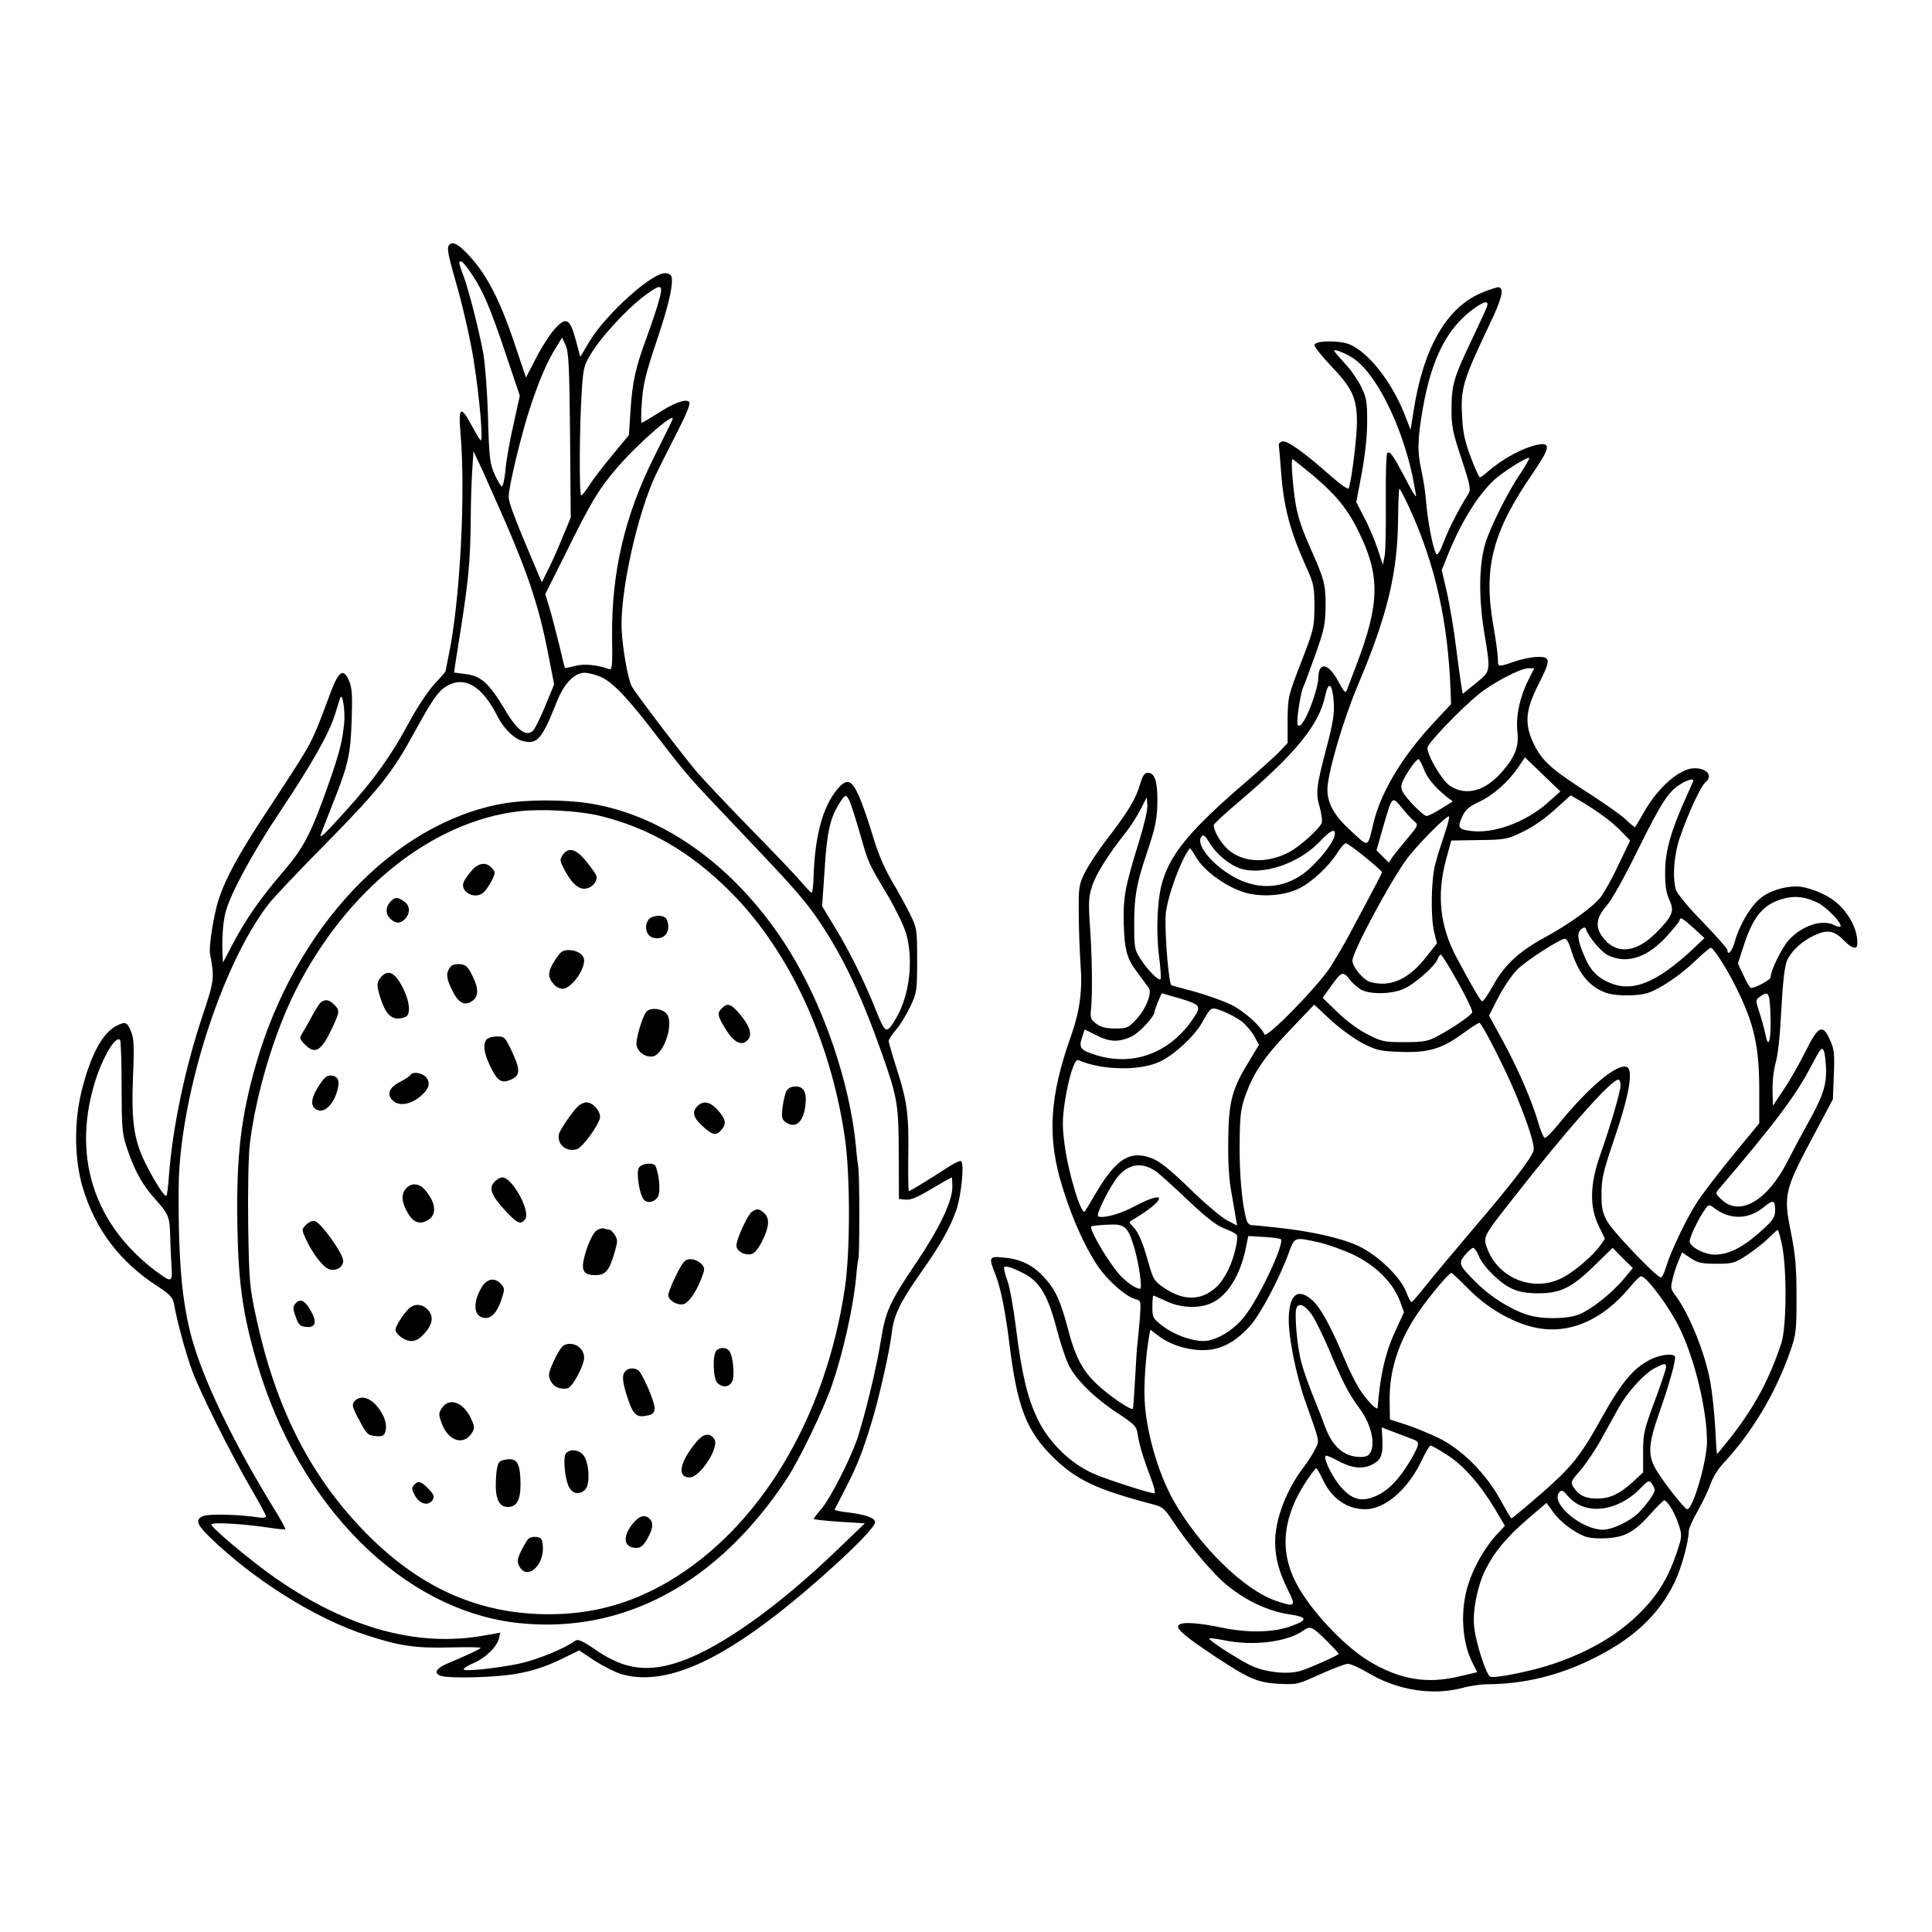 <?xml version="1.0" standalone="no"?>
<!DOCTYPE svg PUBLIC "-//W3C//DTD SVG 20010904//EN"
 "http://www.w3.org/TR/2001/REC-SVG-20010904/DTD/svg10.dtd">
<svg version="1.0" xmlns="http://www.w3.org/2000/svg"
 width="850pt" height="850pt" viewBox="0 0 850 850"
 preserveAspectRatio="xMidYMid meet">
<g transform="translate(0,850) scale(0.1,-0.1)"
fill="#000000" stroke="none">
<path d="M1977 7423 c-13 -12 -7 -40 37 -194 24 -85 56 -226 70 -314 27 -170
43 -365 30 -352 -5 5 -22 34 -39 65 -48 90 -59 82 -49 -34 23 -264 -2 -741
-52 -977 -7 -37 -14 -70 -14 -71 0 -2 -21 -26 -47 -54 -27 -28 -76 -101 -111
-166 -79 -148 -157 -257 -277 -389 -90 -100 -115 -125 -115 -113 0 3 23 61 50
130 72 180 82 223 87 376 4 109 2 143 -11 174 -24 57 -45 45 -79 -44 -68 -184
-81 -213 -126 -287 -26 -43 -97 -152 -157 -243 -121 -183 -181 -292 -213 -390
-21 -67 -43 -204 -37 -236 20 -107 19 -117 -32 -270 -78 -232 -133 -496 -149
-709 -3 -44 -8 -82 -10 -85 -7 -8 -40 41 -83 122 -60 114 -73 194 -65 399 6
137 4 172 -9 202 -17 41 -24 44 -65 23 -61 -32 -113 -129 -152 -286 -34 -138
-32 -300 5 -425 56 -186 164 -328 332 -436 54 -36 64 -47 70 -78 11 -67 54
-226 81 -296 35 -94 169 -362 254 -508 38 -65 69 -122 69 -128 0 -6 -14 -8
-33 -5 -81 13 -215 16 -240 7 -39 -15 -34 -35 25 -93 194 -189 467 -360 690
-432 147 -48 214 -58 371 -54 74 2 134 1 132 -2 -4 -6 -59 -32 -147 -69 -51
-21 -62 -45 -25 -55 41 -11 231 -6 317 8 86 14 151 36 239 81 l49 24 66 -44
c37 -24 90 -51 118 -60 210 -62 489 75 901 443 135 120 217 206 217 225 0 19
-43 34 -120 43 -34 4 -59 9 -58 13 2 3 22 43 46 89 52 101 75 159 113 282 34
108 84 328 93 411 9 73 38 133 124 255 92 130 134 206 161 285 20 63 33 189
21 209 -3 6 -27 -4 -57 -24 -77 -50 -168 -106 -174 -106 -3 0 -4 69 -3 153 3
184 -5 243 -51 385 -19 60 -35 115 -35 122 0 7 14 28 31 48 18 20 46 66 63
102 30 63 31 69 31 205 0 138 -1 141 -32 205 -18 36 -54 102 -81 147 -32 55
-60 121 -82 195 -18 62 -46 141 -61 176 -33 73 -53 79 -95 30 -65 -78 -100
-208 -105 -396 -1 -34 -5 -61 -9 -60 -4 2 -26 26 -50 53 -23 28 -122 131 -219
230 -97 99 -201 210 -232 245 -60 70 -272 348 -290 381 -16 30 -40 165 -44
249 -8 164 71 519 153 687 15 32 57 114 91 181 43 84 60 127 53 134 -15 15
-69 -5 -142 -53 -33 -21 -63 -39 -67 -39 -3 0 -3 42 1 92 5 75 17 124 60 253
53 156 74 242 72 287 -1 17 -8 24 -27 26 -56 7 -263 -179 -336 -301 l-40 -67
-19 71 c-26 98 -43 108 -94 51 -21 -23 -58 -81 -82 -128 l-44 -85 -48 143
c-70 209 -130 322 -218 410 -36 36 -57 46 -71 31z m98 -128 c52 -79 80 -144
150 -352 l62 -184 -28 -127 c-16 -70 -32 -160 -35 -199 -4 -40 -11 -73 -16
-73 -4 0 -19 24 -32 53 -21 48 -24 72 -29 253 -3 109 -13 236 -21 281 -21 110
-63 274 -86 337 -22 58 -24 66 -11 66 5 0 26 -25 46 -55z m820 -132 c-9 -32
-32 -98 -50 -148 -49 -132 -63 -197 -71 -320 l-7 -109 -71 -86 c-39 -47 -85
-106 -101 -132 -17 -26 -33 -47 -38 -48 -9 0 -8 292 2 451 7 109 9 120 42 174
46 76 159 198 239 257 74 54 81 50 55 -39z m-387 -579 l3 -361 -39 -94 c-21
-52 -50 -116 -64 -142 l-24 -49 -17 39 c-100 235 -130 313 -129 338 0 46 59
288 97 400 39 117 74 198 112 257 l26 43 16 -35 c13 -29 16 -94 19 -396z m450
69 c-1 -5 -38 -78 -80 -163 -130 -260 -188 -509 -185 -793 2 -127 0 -146 -13
-141 -50 19 -111 25 -150 14 -23 -6 -43 -10 -45 -8 -1 2 -12 46 -24 98 -13 52
-31 124 -42 160 l-20 66 87 174 c115 234 149 290 234 388 94 108 258 249 238
205z m-733 -453 c105 -243 151 -387 189 -588 l24 -123 -40 -97 c-22 -53 -46
-102 -55 -109 -32 -24 -70 6 -126 102 -65 108 -101 141 -166 149 l-53 7 5 37
c3 20 17 109 31 197 28 185 35 264 37 430 0 66 3 163 6 215 l6 95 40 -85 c21
-47 67 -150 102 -230z m420 -679 c52 -23 119 -94 250 -266 129 -167 132 -171
350 -400 258 -271 299 -318 369 -423 100 -152 179 -320 266 -567 68 -193 74
-224 74 -440 l1 -200 30 -3 c22 -2 53 11 114 48 46 27 86 50 88 50 1 0 3 -18
3 -41 0 -64 -55 -180 -158 -333 -119 -176 -136 -215 -157 -346 -18 -116 -73
-341 -105 -435 -33 -93 -118 -259 -156 -303 -19 -22 -34 -42 -34 -45 0 -2 51
-8 113 -12 l112 -7 -125 -120 c-255 -245 -507 -425 -684 -487 -144 -50 -246
-37 -369 46 -65 45 -84 53 -97 44 -47 -35 -169 -84 -248 -101 -111 -22 -242
-35 -242 -24 0 5 20 17 43 27 51 21 103 71 112 108 l6 26 -73 -13 c-292 -52
-600 33 -916 253 -105 73 -282 221 -282 236 0 11 141 3 253 -14 38 -6 70 -9
72 -7 3 2 -22 47 -54 98 -165 269 -290 525 -346 705 -52 166 -71 356 -69 695
2 397 186 981 396 1253 17 23 133 146 258 272 234 239 287 306 387 490 74 135
101 174 136 195 80 49 158 3 226 -132 26 -52 72 -97 107 -107 67 -19 87 4 154
172 31 79 77 127 121 127 19 0 52 -9 74 -19z m-1131 -206 c-8 -77 -21 -128
-63 -249 -81 -231 -112 -293 -206 -402 -100 -117 -163 -207 -222 -319 l-42
-80 -2 40 c-3 65 2 137 13 180 20 80 120 265 244 450 138 207 213 340 239 425
9 30 19 62 22 70 10 25 23 -61 17 -115z m2224 -340 c7 -14 27 -79 46 -144 38
-133 36 -127 122 -271 34 -58 70 -132 80 -165 34 -117 16 -271 -42 -372 -44
-74 -48 -73 -88 27 -53 132 -117 263 -182 369 l-57 94 11 161 c10 166 25 229
65 292 26 41 30 41 45 9z m-3203 -1258 c1 -195 2 -205 28 -281 33 -95 65 -150
121 -213 59 -66 63 -77 65 -168 1 -44 4 -104 6 -132 4 -60 -2 -64 -48 -31
-298 212 -399 531 -279 879 34 96 83 172 100 154 4 -4 7 -97 7 -208z"/>
<path d="M2210 4964 c-478 -86 -911 -545 -1084 -1147 -65 -227 -86 -398 -82
-692 4 -265 23 -402 85 -616 186 -638 647 -1097 1155 -1150 458 -48 872 174
1175 631 56 84 161 301 201 415 48 139 93 338 106 470 3 39 8 79 11 90 5 26 5
374 -1 400 -2 11 -7 52 -10 90 -27 282 -142 618 -295 865 -220 354 -541 591
-875 645 -110 18 -284 18 -386 -1z m428 -53 c217 -53 400 -159 576 -335 258
-259 440 -651 503 -1081 24 -162 24 -504 0 -663 -86 -573 -374 -1052 -774
-1289 -167 -98 -333 -144 -523 -145 -319 -1 -586 121 -830 378 -231 243 -378
536 -462 923 -30 139 -32 159 -36 410 -2 156 1 303 7 357 26 216 105 484 201
675 224 444 599 745 985 790 98 11 263 2 353 -20z"/>
<path d="M2476 4739 c-13 -20 -13 -25 1 -53 32 -65 63 -96 93 -96 33 0 62 33
53 59 -4 9 -24 37 -46 64 -43 53 -76 61 -101 26z"/>
<path d="M2078 4673 c-14 -16 -30 -37 -36 -49 -25 -48 53 -88 90 -46 9 9 23
32 33 50 15 32 15 35 -1 53 -24 27 -56 24 -86 -8z"/>
<path d="M1717 4532 c-22 -24 -21 -55 1 -75 24 -22 45 -21 65 1 23 26 21 58
-5 76 -29 21 -41 20 -61 -2z"/>
<path d="M2850 4449 c-17 -30 -4 -68 24 -75 50 -12 80 28 60 80 -10 25 -71 21
-84 -5z"/>
<path d="M2440 4273 c-31 -49 -32 -72 -2 -105 8 -10 25 -18 37 -18 36 0 95 77
95 125 0 24 -31 45 -66 45 -30 0 -38 -6 -64 -47z"/>
<path d="M1983 4248 c-21 -27 -21 -47 2 -96 29 -63 56 -80 91 -57 31 20 31 55
1 115 -18 37 -28 46 -53 48 -17 2 -35 -3 -41 -10z"/>
<path d="M1677 4202 c-21 -23 -21 -39 -1 -99 25 -76 56 -97 108 -77 22 9 20
59 -5 114 -36 79 -69 99 -102 62z"/>
<path d="M1414 4092 c-7 -4 -26 -33 -42 -64 -17 -31 -37 -66 -44 -77 -11 -18
-9 -24 14 -47 43 -43 70 -29 113 60 41 85 41 90 15 116 -21 21 -37 25 -56 12z"/>
<path d="M3176 4064 c-22 -22 -20 -31 16 -91 34 -56 67 -75 93 -53 30 25 15
69 -43 133 -29 31 -44 34 -66 11z"/>
<path d="M2843 4048 c-16 -20 -43 -109 -43 -140 0 -32 37 -61 71 -56 48 7 94
139 64 185 -17 26 -75 33 -92 11z"/>
<path d="M2142 3928 c-18 -18 -14 -58 12 -113 30 -65 49 -81 83 -69 52 18 55
41 18 122 -32 68 -35 72 -67 72 -19 0 -39 -5 -46 -12z"/>
<path d="M1805 3770 c-4 -6 -24 -19 -45 -30 -48 -24 -60 -55 -32 -82 26 -26
78 -18 121 18 39 33 47 60 25 85 -18 20 -59 26 -69 9z"/>
<path d="M1401 3720 c-36 -56 -37 -94 0 -105 27 -9 62 24 79 74 17 51 11 75
-21 79 -21 2 -31 -6 -58 -48z"/>
<path d="M3460 3700 c-6 -11 -14 -44 -17 -72 -5 -42 -3 -53 12 -64 43 -32 79
-3 88 70 8 58 -6 86 -42 86 -20 0 -34 -7 -41 -20z"/>
<path d="M2542 3632 c-26 -26 -80 -105 -83 -122 -9 -45 33 -80 79 -66 27 9
102 114 102 142 0 29 -33 64 -60 64 -11 0 -28 -8 -38 -18z"/>
<path d="M3066 3631 c-23 -25 -14 -52 30 -90 40 -36 55 -38 77 -13 24 27 21
47 -14 87 -35 39 -67 45 -93 16z"/>
<path d="M2810 3361 c-11 -22 3 -115 22 -138 16 -20 51 -12 64 15 10 21 5 88
-11 130 -7 20 -63 15 -75 -7z"/>
<path d="M2175 3300 c-25 -28 -14 -59 46 -124 54 -59 69 -66 89 -41 27 33 -56
185 -100 185 -9 0 -25 -9 -35 -20z"/>
<path d="M1787 3272 c-23 -25 -21 -59 6 -107 26 -45 55 -55 93 -31 38 26 30
79 -19 134 -25 27 -58 28 -80 4z"/>
<path d="M3307 3168 c-19 -15 -67 -120 -67 -148 0 -23 32 -43 63 -38 15 2 31
20 50 57 32 64 34 101 9 124 -22 20 -33 21 -55 5z"/>
<path d="M1345 3110 c-18 -19 -18 -21 1 -62 25 -55 68 -114 95 -129 31 -16 69
3 69 34 0 32 -100 171 -126 175 -11 2 -28 -6 -39 -18z"/>
<path d="M2624 3086 c-12 -9 -31 -44 -44 -85 -28 -87 -19 -111 39 -111 45 0
61 18 85 100 14 48 14 56 1 77 -9 13 -19 23 -24 23 -5 0 -15 2 -23 5 -7 3 -23
-1 -34 -9z"/>
<path d="M2975 2890 c-19 -38 -35 -78 -35 -88 0 -22 39 -46 66 -40 22 4 57 53
80 114 16 42 16 45 -1 64 -10 11 -31 20 -46 20 -25 0 -33 -8 -64 -70z"/>
<path d="M2120 2838 c-41 -68 -37 -129 9 -136 32 -5 57 22 77 80 15 46 15 50
-2 69 -27 30 -61 24 -84 -13z"/>
<path d="M1300 2765 c-12 -14 -12 -23 1 -58 12 -36 19 -42 45 -45 43 -4 50 20
21 72 -25 45 -47 55 -67 31z"/>
<path d="M1794 2738 c-27 -30 -54 -75 -54 -88 0 -20 41 -50 69 -50 21 0 38 10
60 35 36 41 40 76 11 105 -26 26 -62 25 -86 -2z"/>
<path d="M2479 2580 c-9 -5 -28 -36 -43 -69 -23 -51 -25 -63 -14 -85 12 -27
42 -41 75 -34 21 4 73 100 73 135 0 45 -52 76 -91 53z"/>
<path d="M3152 2558 c-18 -18 -15 -123 4 -142 22 -22 51 -20 65 5 13 25 4 116
-13 136 -13 16 -40 17 -56 1z"/>
<path d="M2752 2468 c-17 -17 -15 -46 11 -124 25 -73 39 -83 93 -70 17 5 24
13 24 31 0 30 -55 156 -73 167 -18 11 -41 10 -55 -4z"/>
<path d="M1559 2334 c-12 -14 -9 -26 22 -83 32 -61 38 -66 71 -69 29 -3 38 1
43 18 10 32 -3 73 -36 113 -34 41 -76 50 -100 21z"/>
<path d="M1944 2305 c-15 -24 -15 -28 0 -69 29 -76 95 -97 131 -42 13 20 14
27 1 57 -33 78 -98 105 -132 54z"/>
<path d="M3063 2155 c-73 -88 -86 -155 -29 -155 46 0 132 132 109 168 -18 30
-49 26 -80 -13z"/>
<path d="M2490 2106 c-15 -19 -4 -121 16 -153 17 -27 46 -30 69 -6 23 23 17
124 -10 153 -21 23 -57 26 -75 6z"/>
<path d="M2200 2070 c-10 -6 -16 -32 -18 -79 -5 -81 12 -121 52 -121 39 0 56
30 56 98 0 83 -12 112 -47 112 -16 0 -35 -4 -43 -10z"/>
<path d="M1820 1965 c-10 -12 -8 -21 7 -47 21 -37 59 -45 77 -16 8 14 5 23
-19 48 -32 34 -47 37 -65 15z"/>
<path d="M2786 1799 c-49 -58 -43 -109 13 -109 20 0 31 9 49 40 25 44 28 70
10 88 -20 20 -45 14 -72 -19z"/>
<path d="M2323 1728 c-6 -7 -20 -31 -31 -53 -15 -31 -17 -45 -9 -62 32 -71
114 -2 105 88 -2 28 -8 35 -29 37 -14 2 -30 -3 -36 -10z"/>
<path d="M6521 7213 c-156 -64 -259 -243 -302 -522 l-13 -82 -28 72 c-58 144
-160 272 -243 305 -47 17 -146 16 -152 -3 -3 -6 30 -47 71 -91 96 -100 115
-142 116 -247 0 -67 -22 -249 -36 -293 -2 -8 -35 15 -86 60 -112 99 -184 150
-205 146 -10 -2 -17 -8 -17 -14 1 -5 5 -52 9 -104 12 -173 39 -275 121 -455
23 -52 27 -73 27 -155 -1 -92 -3 -100 -59 -245 -57 -147 -58 -152 -59 -252 l0
-102 -35 -37 c-19 -20 -82 -77 -140 -127 -247 -212 -336 -316 -375 -443 -23
-72 -30 -217 -16 -329 7 -53 10 -99 7 -103 -9 -8 -55 38 -87 87 -28 43 -29 51
-29 159 0 118 11 178 55 307 39 115 47 156 47 237 0 84 -13 118 -42 118 -14 0
-23 -12 -34 -50 -19 -65 -52 -120 -142 -237 -41 -53 -86 -121 -101 -152 -26
-52 -28 -65 -27 -176 0 -66 4 -169 8 -230 9 -113 -4 -205 -41 -310 -96 -268
-107 -449 -39 -667 43 -139 98 -262 155 -347 44 -65 126 -137 167 -147 24 -6
24 -8 19 -83 -4 -42 -8 -89 -10 -106 -3 -16 -7 -88 -11 -160 -4 -71 -8 -132
-10 -133 -7 -9 -102 56 -155 105 -68 64 -99 123 -134 259 -30 114 -55 166
-104 217 -48 52 -103 78 -173 84 -68 7 -70 3 -37 -78 22 -58 42 -157 59 -294
35 -286 75 -389 192 -505 104 -102 191 -143 446 -210 36 -9 48 -20 79 -68 70
-106 183 -241 247 -291 83 -66 178 -110 266 -123 82 -12 86 -25 14 -51 -79
-30 -193 -32 -308 -8 -111 23 -181 27 -192 9 -9 -15 33 -50 156 -132 152 -101
192 -119 286 -124 80 -4 84 -3 182 42 56 25 111 46 122 46 12 0 52 -18 89 -40
129 -77 285 -101 416 -66 32 9 82 16 110 16 160 1 312 38 460 111 178 87 290
191 361 334 31 64 63 179 64 230 0 11 18 50 39 87 21 37 46 89 56 117 9 28 34
69 57 93 126 135 231 310 295 495 25 72 27 89 27 238 0 126 -5 184 -23 275
-36 178 -34 188 114 464 l69 130 4 106 c4 92 2 113 -16 153 -33 74 -52 66
-110 -52 -27 -54 -70 -129 -96 -167 l-46 -69 -1 40 c-2 68 2 108 16 161 7 28
16 105 19 170 10 183 17 247 31 274 23 43 66 81 118 105 58 27 88 21 132 -25
30 -31 54 -39 56 -17 6 62 -38 146 -100 193 -43 34 -123 64 -167 64 -61 0
-128 -23 -166 -58 -42 -38 -89 -120 -107 -190 -11 -37 -31 -59 -31 -32 0 6
-49 62 -109 124 -64 65 -113 125 -118 142 -16 60 -8 157 20 236 36 103 90 220
111 237 33 28 7 61 -49 61 -65 0 -162 -85 -225 -198 -18 -31 -34 -59 -36 -61
-1 -2 -20 13 -41 33 -21 20 -89 68 -151 108 -175 112 -216 148 -253 223 -43
88 -39 148 19 263 55 108 55 122 -1 122 -24 0 -70 -9 -102 -20 -75 -26 -75
-26 -75 11 0 18 -9 86 -21 153 -43 249 -2 408 174 663 76 111 81 137 25 127
-66 -13 -158 -62 -227 -123 -13 -12 -27 -21 -30 -21 -4 0 -22 39 -40 88 -25
65 -35 109 -38 173 -8 129 1 160 121 413 54 112 64 156 41 162 -5 2 -39 -9
-74 -23z m20 -65 c-5 -13 -34 -75 -64 -139 -81 -169 -90 -201 -91 -304 0 -81
4 -104 44 -223 39 -119 42 -136 30 -155 -41 -66 -83 -146 -107 -208 -18 -48
-29 -65 -35 -55 -14 25 -36 139 -43 221 -3 44 -13 108 -21 143 -19 85 -18 138
6 276 39 220 106 352 224 438 48 35 69 37 57 6z m-594 -220 c102 -61 219 -292
268 -526 8 -40 15 -79 15 -85 0 -7 -23 30 -49 82 -53 100 -66 119 -78 107 -4
-4 -7 -98 -6 -209 1 -111 -1 -220 -5 -242 l-8 -40 -23 70 c-13 39 -39 101 -59
138 l-35 68 24 127 c15 80 24 164 24 227 0 89 -3 106 -27 155 -15 30 -48 77
-73 103 -25 27 -45 51 -45 54 0 8 43 -8 77 -29z m743 -510 c-54 -78 -133 -236
-155 -308 -28 -93 -30 -237 -6 -386 30 -183 31 -175 -36 -230 l-58 -47 -7 44
c-4 24 -14 100 -23 169 -8 69 -26 172 -38 229 l-24 103 27 67 c58 143 130 260
202 328 36 34 149 106 156 98 2 -2 -15 -32 -38 -67z m-914 -9 c104 -88 155
-151 205 -255 92 -191 89 -312 -15 -584 -18 -47 -36 -94 -40 -105 -6 -17 -12
-11 -38 37 -44 82 -87 89 -88 15 0 -36 -36 -143 -62 -186 -16 -25 -23 -30 -29
-19 -7 13 14 148 26 168 3 5 26 67 51 137 41 115 45 137 46 218 0 96 -5 114
-67 254 -56 127 -68 176 -80 329 -2 34 -2 62 1 62 3 0 43 -32 90 -71z m424
-142 c114 -248 171 -501 182 -809 l2 -56 -73 -78 c-140 -149 -236 -309 -268
-444 -27 -112 -20 -109 -97 -38 -75 68 -105 121 -106 183 0 70 67 301 133 458
132 312 176 497 178 737 1 71 3 130 6 130 2 0 22 -37 43 -83z m526 -755 c-39
-76 -58 -164 -50 -231 7 -64 -9 -108 -63 -171 -75 -90 -162 -115 -234 -67 -34
22 -99 132 -99 167 0 19 145 170 225 235 60 50 183 114 218 115 l27 0 -24 -48z
m-858 -105 c3 -48 -4 -92 -32 -197 -45 -170 -48 -199 -30 -261 8 -27 12 -59 9
-69 -8 -25 -99 -107 -147 -131 -102 -52 -212 -43 -275 23 -29 30 -53 75 -53
98 0 5 46 48 103 96 259 220 360 344 388 475 14 67 32 51 37 -34z m942 -438
c-99 -88 -243 -140 -345 -124 -50 7 -54 16 -29 68 12 25 31 41 73 60 60 28
126 86 172 153 l28 42 78 -75 78 -75 -55 -49z m-546 148 c15 -41 52 -84 104
-125 l24 -18 -52 -32 c-28 -18 -57 -32 -64 -32 -14 0 -89 76 -105 107 -9 18
-8 29 5 55 21 41 56 88 65 88 3 0 14 -19 23 -43z m1186 -51 c0 -2 -13 -32 -29
-67 -68 -150 -94 -240 -95 -329 -1 -65 4 -96 18 -128 24 -52 15 -72 -59 -147
-84 -84 -167 -95 -225 -29 -44 50 -41 93 9 150 23 26 79 127 138 247 102 206
134 256 188 288 27 17 55 25 55 15z m-395 -157 c28 -20 65 -52 83 -72 l34 -35
-51 -106 c-27 -59 -64 -124 -80 -145 -35 -43 -140 -119 -253 -180 -107 -59
-171 -119 -219 -207 -23 -41 -44 -72 -49 -69 -9 5 -49 75 -111 191 -74 138
-89 276 -47 432 l23 84 120 2 c107 1 126 4 177 28 65 30 111 62 181 126 l47
43 48 -28 c26 -15 70 -44 97 -64z m-2046 -119 c-60 -193 -68 -241 -65 -355 4
-120 14 -154 64 -219 20 -27 41 -55 46 -62 16 -21 -12 -93 -54 -138 -36 -38
-42 -41 -94 -41 -40 0 -62 6 -83 21 -25 19 -27 26 -23 65 7 60 5 230 -5 371
-7 98 -5 125 10 170 17 53 72 140 146 233 22 28 52 74 67 104 l27 53 3 -34 c2
-19 -15 -91 -39 -168z m1212 98 c20 -17 20 -18 -29 -77 -27 -32 -57 -69 -66
-82 l-16 -24 -27 27 -27 27 28 98 c41 143 40 142 82 91 19 -24 44 -51 55 -60z
m134 -59 c-14 -41 -33 -101 -41 -133 -18 -71 -20 -232 -4 -298 l12 -48 -49
-62 c-63 -82 -135 -122 -207 -115 -41 4 -55 10 -83 41 -18 19 -33 46 -33 59 0
38 156 330 235 442 43 61 182 201 190 193 3 -3 -6 -38 -20 -79z m-483 -5 c-6
-30 -58 -98 -111 -146 -81 -73 -179 -94 -277 -61 -115 38 -236 165 -196 205 7
7 18 -3 34 -31 29 -48 86 -96 135 -112 98 -32 257 22 348 117 50 53 73 63 67
28z m134 -95 c41 -33 74 -63 74 -66 0 -5 -21 -46 -148 -283 -19 -36 -55 -96
-79 -135 -56 -86 -282 -317 -290 -296 -14 35 -91 104 -147 131 -33 16 -104 41
-156 56 -52 14 -100 27 -106 29 -11 3 -29 207 -26 303 2 70 66 250 107 300 1
2 14 -17 29 -42 31 -53 115 -117 195 -147 75 -28 185 -23 256 12 57 28 131 97
169 157 14 23 31 42 37 42 6 0 44 -27 85 -61z m1990 -200 c39 -18 112 -94 101
-105 -3 -3 -14 -1 -25 5 -54 29 -145 -1 -203 -66 -31 -35 -79 -133 -79 -163 0
-12 -78 -52 -88 -46 -5 3 -19 28 -32 56 l-24 51 27 83 c43 131 90 183 184 205
47 10 86 5 139 -20z m-544 -113 l47 -43 -47 -45 c-166 -155 -273 -197 -377
-149 -50 23 -79 54 -103 111 -31 71 -36 105 -16 121 12 10 18 11 21 2 13 -36
67 -101 98 -116 83 -40 174 -10 260 86 30 33 55 64 55 69 0 16 15 7 62 -36z
m-542 -88 c32 -109 82 -171 159 -197 44 -14 139 -14 182 1 54 18 139 76 206
139 34 33 65 59 70 59 12 0 72 -94 114 -180 77 -156 99 -255 99 -448 l0 -144
-112 -136 c-62 -76 -133 -168 -159 -207 -49 -74 -119 -222 -140 -292 -7 -24
-17 -43 -22 -43 -19 0 -215 205 -238 250 -19 36 -24 60 -23 120 0 65 8 98 58
245 64 187 83 299 53 311 -43 16 -168 -89 -302 -254 -27 -33 -54 -60 -59 -58
-5 1 -18 31 -28 66 -26 92 -89 238 -158 364 l-59 108 42 82 c23 44 61 100 84
122 41 40 187 134 209 134 6 0 17 -19 24 -42z m-496 -149 c37 -66 66 -126 63
-133 -6 -15 -90 -72 -157 -107 -38 -20 -59 -24 -141 -24 -88 0 -100 2 -162 34
-40 20 -95 61 -133 98 l-65 63 33 46 c50 70 56 73 85 36 13 -18 38 -39 53 -47
41 -21 136 -19 187 5 48 21 139 102 148 131 4 10 10 19 14 19 4 0 38 -54 75
-121z m-1219 -73 c88 -27 92 -33 52 -91 -100 -146 -257 -206 -418 -159 -74 22
-84 33 -69 78 6 20 12 36 13 36 1 0 24 -11 51 -25 59 -30 97 -31 153 -6 36 17
103 89 103 111 0 9 29 80 33 80 1 -1 38 -11 82 -24z m2589 2 c3 -13 6 -63 6
-111 0 -88 -12 -109 -24 -43 -4 20 -15 60 -25 91 -18 55 -18 56 2 70 29 20 34
19 41 -7z m-1785 -200 c59 -30 76 -33 166 -36 120 -4 181 14 275 84 33 24 64
44 69 44 10 0 113 -201 158 -310 56 -135 86 -228 80 -252 -9 -33 -93 -143
-271 -351 -83 -98 -176 -209 -206 -247 -30 -38 -57 -69 -60 -69 -3 -1 -14 20
-24 47 -27 66 -124 159 -207 199 -73 35 -208 66 -361 82 -54 6 -104 11 -112
11 -8 0 -18 9 -21 21 -20 61 -33 209 -31 339 1 127 5 154 27 215 36 99 83 167
200 289 l101 106 75 -70 c43 -39 105 -83 142 -102z m-537 99 c19 -15 44 -44
56 -65 l21 -39 -43 -71 c-74 -120 -90 -176 -92 -337 -2 -87 2 -172 11 -225 8
-47 18 -102 21 -123 l7 -39 -44 23 c-24 12 -98 74 -164 139 -88 85 -133 121
-167 134 -94 36 -154 0 -240 -142 -28 -48 -53 -89 -55 -92 -16 -18 -73 170
-89 293 -11 83 -10 114 1 190 17 109 43 190 59 183 106 -46 274 -48 361 -6 62
30 149 110 183 170 42 73 38 71 92 51 26 -10 63 -30 82 -44z m2572 -212 c1
-75 -14 -119 -90 -255 -23 -41 -59 -109 -80 -150 -86 -170 -207 -242 -286
-171 -30 27 -32 31 -17 48 245 287 342 416 406 540 42 80 49 89 57 70 5 -12 9
-49 10 -82z m-904 -69 c0 -28 -46 -184 -91 -311 -44 -125 -46 -225 -6 -307
l28 -58 -20 -29 c-35 -49 -123 -123 -176 -147 -123 -58 -272 3 -321 131 -20
53 -21 52 111 220 240 307 434 525 465 525 5 0 10 -11 10 -24z m-2045 -379
c17 -12 80 -69 142 -128 80 -76 126 -111 160 -124 26 -10 51 -22 54 -28 4 -5
2 -28 -3 -51 -16 -78 -50 -145 -88 -180 -66 -59 -142 -60 -227 -3 -44 30 -49
37 -69 107 -26 94 -46 141 -70 164 -18 19 -18 19 0 30 146 86 157 137 12 61
-64 -35 -138 -56 -164 -47 -14 4 54 140 91 181 48 52 103 58 162 18z m2725
-172 c0 -26 -9 -42 -42 -73 -90 -85 -156 -121 -223 -122 -42 0 -102 29 -111
55 -5 13 39 107 71 149 13 18 15 18 44 -4 68 -48 148 -44 212 10 40 33 49 30
49 -15z m-2821 -160 c21 -68 38 -185 27 -185 -21 0 -69 35 -99 72 -56 69 -129
198 -115 203 7 2 40 6 73 7 73 4 87 -8 114 -97z m2852 3 c21 -110 19 -358 -4
-428 -54 -162 -117 -278 -221 -412 -33 -42 -61 -76 -62 -75 -1 1 -5 55 -8 120
-4 64 -13 152 -21 195 -22 125 -92 300 -152 380 -23 30 -24 37 -14 75 5 24 17
59 26 80 l15 37 38 -25 c31 -21 48 -25 113 -25 71 0 80 2 135 38 32 21 75 55
94 74 19 19 38 36 41 37 3 0 12 -32 20 -71z m-2206 30 c18 -18 -95 -258 -159
-339 -48 -62 -127 -109 -181 -109 -53 0 -130 28 -178 65 -45 34 -47 38 -47 85
0 28 2 50 4 50 2 0 28 -11 58 -25 61 -29 140 -33 193 -10 72 29 130 120 155
239 l12 58 68 -4 c38 -2 72 -7 75 -10z m168 -14 c40 -9 109 -34 155 -56 96
-47 171 -122 201 -202 l18 -49 -37 -81 c-45 -96 -68 -196 -79 -340 -1 -15 -49
34 -80 83 -16 25 -46 84 -65 131 -63 149 -107 229 -143 260 -64 57 -103 24
-103 -88 0 -82 33 -243 71 -352 67 -189 65 -176 46 -214 -9 -19 -32 -56 -52
-82 -76 -99 -125 -229 -125 -329 1 -70 16 -128 55 -207 38 -77 35 -80 -51 -51
-140 47 -339 242 -452 443 -67 120 -120 303 -126 440 -4 68 5 195 19 278 l6
32 34 -26 c52 -40 127 -64 198 -64 76 0 142 34 208 108 45 51 129 209 169 320
26 71 24 70 133 46z m703 -60 c20 -47 94 -121 147 -144 29 -14 65 -20 115 -20
97 0 147 24 247 122 l80 78 44 -45 45 -44 -40 -48 c-58 -68 -149 -139 -202
-158 -60 -20 -166 -19 -227 2 -74 25 -159 79 -221 141 -76 76 -79 84 -48 121
14 17 30 31 35 31 6 0 17 -16 25 -36z m-2005 -75 c74 -37 110 -98 150 -253 16
-60 39 -129 52 -154 31 -62 112 -142 212 -208 76 -50 85 -59 90 -92 7 -48 26
-110 58 -194 15 -40 22 -68 15 -68 -20 0 -212 62 -266 86 -102 45 -196 136
-246 239 -45 93 -70 195 -96 402 -11 89 -28 185 -39 212 -10 28 -16 53 -13 56
7 7 37 -2 83 -26z m1962 -72 c77 -78 178 -138 271 -163 156 -42 310 20 439
175 20 25 41 46 47 46 24 0 126 -137 171 -231 66 -137 119 -357 119 -497 0
-86 -62 -298 -87 -297 -11 1 -90 100 -130 163 -45 70 -44 116 8 264 40 114 69
215 69 241 0 19 -58 15 -106 -8 -78 -38 -130 -101 -224 -270 -88 -158 -128
-207 -260 -322 -68 -59 -127 -108 -130 -108 -3 0 -25 38 -50 83 -63 115 -170
222 -272 271 -42 20 -107 47 -145 59 l-68 22 -1 80 c-3 145 46 285 148 422 55
74 115 143 124 143 2 0 37 -33 77 -73z m-691 -112 c15 -22 48 -89 74 -150 62
-148 89 -199 135 -261 47 -62 70 -147 51 -188 -9 -21 -19 -26 -47 -26 -70 0
-122 44 -154 130 -11 30 -36 95 -56 143 -19 48 -42 113 -50 145 -18 66 -31
213 -21 237 10 26 38 13 68 -30z m1558 -230 c0 -8 -23 -77 -51 -152 -47 -126
-50 -143 -50 -224 l0 -87 -43 -40 c-59 -54 -101 -74 -155 -75 -53 -1 -84 13
-107 48 -15 24 -15 26 29 76 24 28 66 90 92 137 26 48 61 110 77 139 37 67
111 149 157 173 44 23 51 24 51 5z m-1107 -320 c24 -10 22 -22 -20 -94 -48
-80 -95 -129 -150 -153 -62 -27 -103 -17 -153 39 -37 42 -79 127 -68 138 3 3
25 -6 49 -19 63 -35 110 -41 153 -21 41 20 51 41 48 113 l-3 52 63 -24 c35
-13 71 -27 81 -31z m145 -67 c73 -47 145 -130 210 -238 l43 -73 -29 -31 c-70
-73 -131 -191 -147 -286 -18 -102 -5 -212 34 -287 l20 -40 -77 -18 c-143 -35
-263 -15 -398 66 -114 69 -264 230 -324 349 -73 144 -55 292 53 452 18 27 35
48 38 48 3 0 16 -22 29 -50 39 -83 106 -130 187 -130 86 0 187 87 246 211 18
38 36 69 41 69 5 0 39 -19 74 -42z m912 -153 c0 -14 -26 -52 -64 -94 -37 -40
-119 -81 -164 -81 -95 0 -232 117 -192 164 10 13 16 10 41 -19 73 -83 215 -67
316 37 34 35 39 37 50 21 7 -9 13 -22 13 -28z m68 -73 c11 -15 28 -50 37 -78
16 -50 16 -53 -9 -128 -37 -108 -81 -181 -156 -257 -101 -102 -224 -174 -388
-230 -92 -31 -254 -64 -275 -56 -18 7 -63 146 -71 218 -8 68 12 174 47 248 39
80 93 146 186 226 l85 73 28 -39 c33 -46 96 -93 145 -110 21 -7 63 -9 100 -6
76 6 117 30 188 110 28 31 53 56 57 56 4 1 16 -11 26 -27z m-1514 -588 c31
-31 56 -58 56 -60 0 -6 -117 -58 -164 -74 -59 -19 -160 -8 -226 24 -60 30
-179 107 -180 117 0 3 28 0 63 -7 127 -27 279 -9 351 42 31 22 39 18 100 -42z"/>
</g>
</svg>
